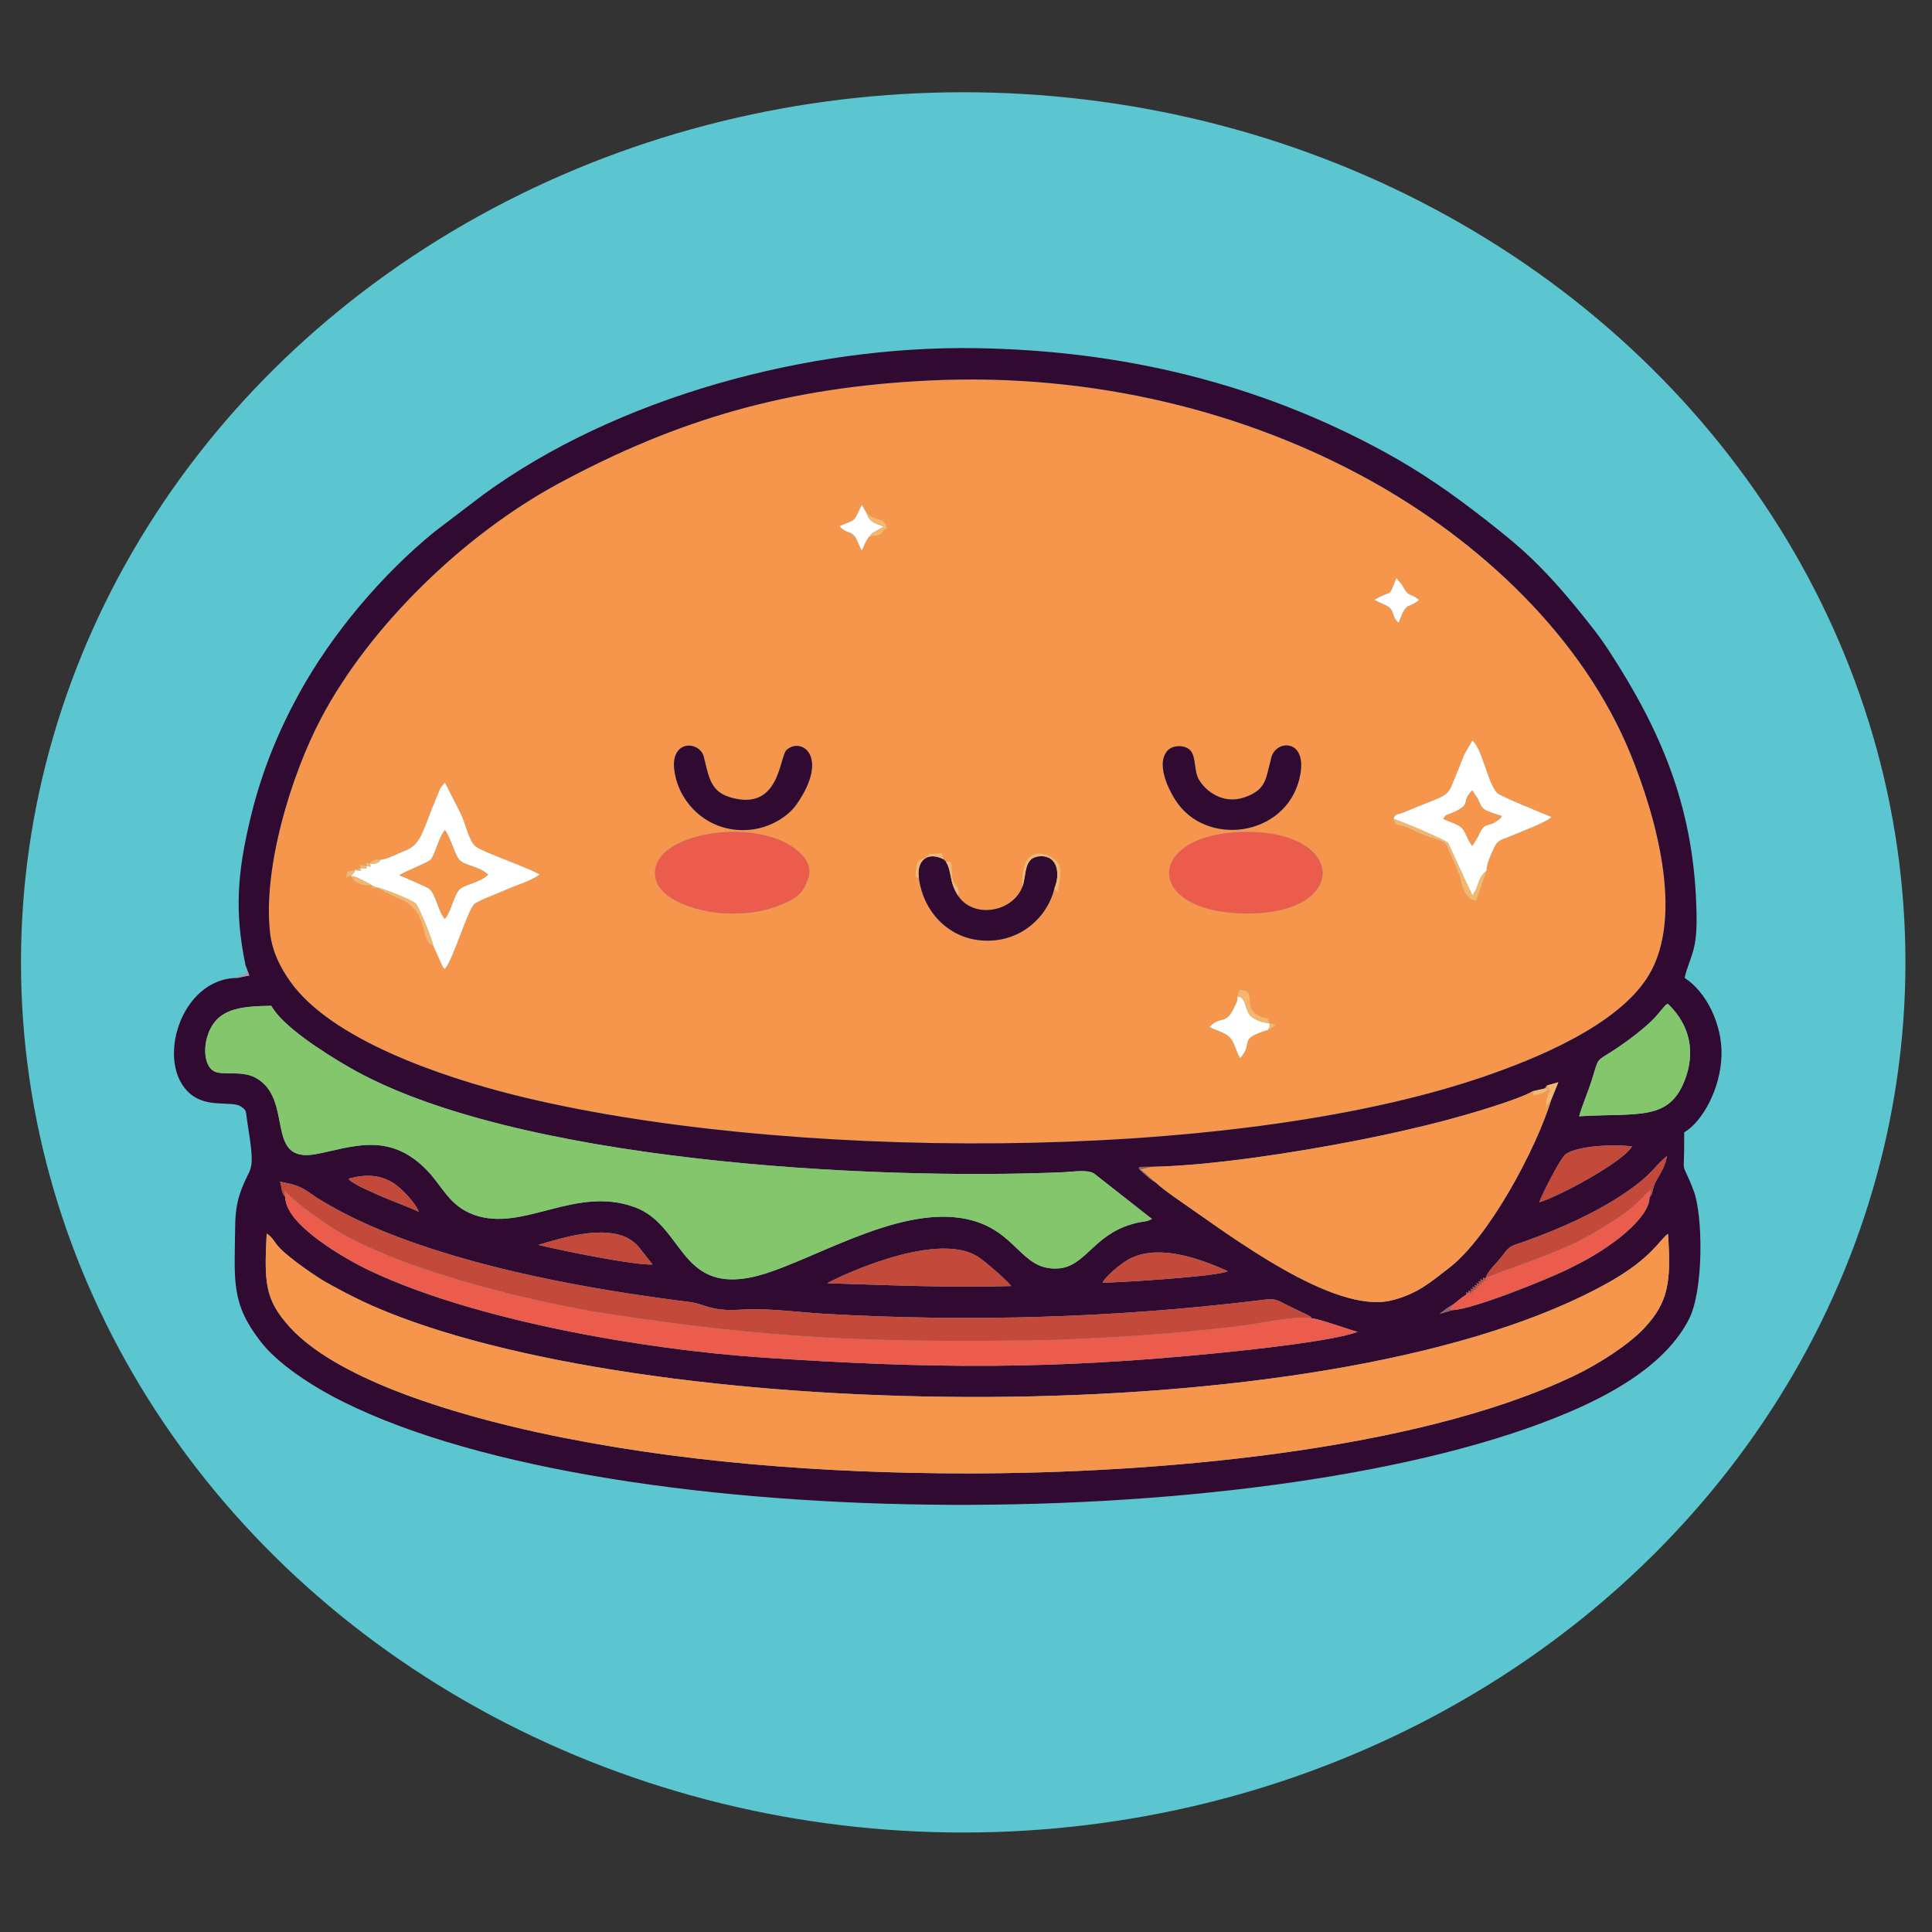 <?xml version="1.0" encoding="UTF-8"?>
<!DOCTYPE svg PUBLIC "-//W3C//DTD SVG 1.1//EN" "http://www.w3.org/Graphics/SVG/1.1/DTD/svg11.dtd">
<!-- Creator: CorelDRAW (Versión de evaluación) -->
<svg xmlns="http://www.w3.org/2000/svg" xml:space="preserve" width="76.2mm" height="76.2mm" version="1.1" style="shape-rendering:geometricPrecision; text-rendering:geometricPrecision; image-rendering:optimizeQuality; fill-rule:evenodd; clip-rule:evenodd"
viewBox="0 0 7620 7620"
 xmlns:xlink="http://www.w3.org/1999/xlink"
 xmlns:xodm="http://www.corel.com/coreldraw/odm/2003">
 <rect x="0" y="0" width="7620" height="7620" fill="#333333" stroke="none"/>
 <defs>
  <style type="text/css">
   <![CDATA[
    .str0 {stroke:#5CC6D0;stroke-width:20;stroke-miterlimit:22.926}
    .fil0 {fill:#5CC6D0}
    .fil2 {fill:#310A31}
    .fil3 {fill:#84C66C}
    .fil8 {fill:#9C5C66}
    .fil9 {fill:#AA96AA}
    .fil5 {fill:#C3493B}
    .fil4 {fill:#EB5C4C}
    .fil1 {fill:#F6964D}
    .fil7 {fill:#F7B66E}
    .fil6 {fill:white}
   ]]>
  </style>
 </defs>
 <g id="Capa_x0020_1">
  <ellipse class="fil0 str0" cx="3799.01" cy="3795.73" rx="3706.2" ry="3421.92"/>
  <g id="_1987182896656">
   <path class="fil1" d="M4880.98 3931l7.6 -26.96c76.67,0.86 3.26,68.34 79.36,103.54 14.22,6.58 13.37,5.9 33.05,9.8l5.07 17.88 25.09 5.44c-1.64,2.57 -3.31,3.35 -4.43,6.6l-25.02 14.21c-124.17,37.95 -53.83,48.43 -110.46,111.46 -15.85,-26.33 -21.96,-61.12 -39.84,-80.75 -19.03,-20.89 -56.87,-28.42 -80.76,-41.98 44.62,-46.31 64.04,-4.53 96.98,-76.05 10.48,-22.73 13.17,-21.55 13.36,-43.19zm40.79 -327.94c-419.42,0 -407.34,-319.4 -8.02,-322 397.77,-2.59 407.38,322 8.02,322zm-1734.87 -138.54c-17.69,61.21 -50.13,82.84 -122.92,110.25 -62.43,23.52 -131.15,30.77 -202.94,27.92 -113.59,-4.49 -310.27,-62.41 -273.36,-188.59 41.72,-142.65 439.57,-192.91 577.73,-39.89 17.02,18.85 27.88,40.98 26.89,67.04 -1.1,29.03 -3.44,16.49 -5.4,23.27zm-1785.36 -33.19l20.65 -8.07c5.83,-5.99 -21.64,-16.7 22.57,-8.33 5.98,-10.69 -17.4,-15.86 15.22,-8.81 9.59,-9.91 -11.08,-2.83 13.33,-12.27 23.52,-9.09 6.3,-3.98 27.1,-2.44 30.31,-3.42 65.58,-23.24 99.52,-36.85 57.15,-22.91 67.2,-72.27 105.12,-168.21l31.16 -75.49c0.9,-1.62 1.87,-3.56 2.84,-5.12l15.7 -18.97 62.72 123.27c18.06,36.69 31.51,106.28 57,127.65 28.22,23.66 205.18,82.55 253.47,111.5 -33.26,24.77 -86.55,39.85 -125.66,57.13 -24,10.61 -118.33,46.89 -131.57,59.07 -27.02,24.86 -82.07,214.8 -115.96,256.13 -10.09,-9.94 -2.38,1.59 -12.34,-17.19l-33.07 -74.12c-58.83,-18.46 -8.15,-142.93 -147.27,-190.75l-76.69 -39.53c-27.81,5.77 -14.31,7.44 -17.67,-7.35 -27.17,-1.41 -56.84,-2.37 -74.69,-24.07l-7.43 -12.53c-22.51,-5.98 -23.58,23.45 -15.76,-17.68l31.71 -6.97zm2320.58 -41.94l8.4 8.83c30.62,-3.92 21.3,16.22 24.42,50.1 5.97,64.46 32.19,30.13 24.61,85.39 59.72,90.19 214.62,65.46 253.39,-37.14 -11.63,-193.62 130.55,-125.39 144.99,-83.27 10.66,31.09 -1.94,72.32 -5.77,105.84 -0.9,-1.92 -3.43,-6.45 -4.01,-4.94l-9.66 -9.87c-27.22,114.22 -136.3,214.76 -282.36,205.3 -139.15,-9.02 -233.92,-117.35 -251.37,-242.43 -4.23,-16.56 4,1.13 -13.13,-8.96 1.54,-92.94 23.3,-56.69 48.82,-82.89 0.68,-0.7 1.29,-4.46 2.14,-6.85l51.6 -3.42 7.93 24.31zm2141.12 44.12l-40.97 118.27c-52.69,-2.16 -62.18,-89.99 -62.89,-91.81 -16.4,-42.15 -32.48,-78.36 -47.48,-112.1 -6.93,-15.6 0.96,-9.8 -15.4,-24.27 -12.45,-11.01 -40.21,-14.35 -90,-34.59 -23.71,-9.65 -38.23,-18.42 -56.78,-25.69 -31.71,-12.42 -47.06,-2.38 -52.62,-33.18 3.43,-21.31 15.3,-15.51 41.05,-26.42 200.97,-85.21 160.95,-44.19 215.64,-173.32 7.61,-18 14.65,-37.08 22.01,-54.6l31.2 -54.83c40.37,34.19 61.03,172.89 99.15,207.9 14.57,13.37 179.32,79.64 212.32,93.38 -21.57,22.01 -119.93,57.56 -158.96,74.57 -36.07,15.72 -51.38,13.02 -66.92,46.65 -11.57,25.03 -30.43,63.77 -29.35,90.04zm-734.3 -381.09c-41.31,238.53 -350.04,291.74 -480.65,120.82 -28.2,-36.9 -93.15,-152.15 -45.35,-210.72 21.96,-26.89 76.01,-25.53 95.11,0.9 18.69,25.86 11.98,77.39 28.91,108.28 26.95,49.17 97.52,102.18 181.24,73.07 87.01,-30.25 82.8,-70.33 106.64,-158.69 18.27,-67.71 138.2,-72.86 114.1,66.34zm-2469.46 -15.26c-15.45,-121.39 100.79,-115.55 116.57,-51.68 21.59,87.4 28.02,139.36 111.94,161.5 189.68,50.03 185.51,-163.51 214.6,-189.37 58.49,-52 170.97,25.65 39.15,215.01 -30.64,44.01 -96.62,88.76 -174.17,98.92 -164.54,21.55 -290.71,-97.68 -308.09,-234.38zm2848.21 -756.8l21.59 26.65c30.8,54.04 25.93,26.58 66.76,58.6 -5.98,5.74 -4.08,4.74 -13.89,11.2 -7.95,5.21 -5.79,3.22 -15.28,8.24 -18.29,9.69 -9.13,-0.57 -23.55,14.41 -12.18,12.65 -20.41,42.05 -27.55,56.79 -26.63,-26.64 -15.28,-42.12 -36.11,-60.86 -10.02,-9.02 -45.2,-21.11 -58.28,-29.78 75.96,-43.21 52.45,-2.63 86.31,-85.25zm-2088.89 -254.45l11.57 7.59c1.68,0.99 3.71,2.39 5.56,3.41 1.74,0.95 3.56,2.08 5.36,2.97 1.72,0.86 3.58,1.73 5.33,2.49 9.97,4.34 11.64,2.91 22.49,7.18 11.82,4.66 14.81,5.89 21.37,14.3l8.8 18.48c-45.37,27.14 -0.18,26.06 -68.37,32.28 -13.1,7.72 -25.03,45.32 -32.48,56.36 -9.51,-17.28 -18.28,-47.72 -30.97,-60.06 -19.29,-18.77 -34.31,-8.77 -56.39,-35.96 70.69,-29.15 53.5,-13.14 87.98,-83.64l19.75 34.6zm245.2 -525.15c-556.53,26.93 -989.35,151.92 -1460.15,405.79 -372.23,200.72 -744.38,560.77 -937.06,925.44 -118.64,224.54 -231.25,593.55 -201.46,848.56 9.14,78.29 44.69,141.17 78.3,189.1 160.66,229.22 595.12,376.56 885.73,449.27 1030.28,257.78 2806.22,273.03 3814.89,-69.76 207.04,-70.35 537.87,-203.11 658.27,-402.1 140.68,-232.53 28.48,-624.94 -68.16,-864.89 -189.67,-470.93 -600.15,-850.69 -1037.04,-1091.31 -475.62,-261.93 -1076.86,-421.87 -1733.32,-390.1z"/>
   <path class="fil2" d="M6205.28 5427.71c-636.96,301.92 -1675.89,383.78 -2390.06,383.57 -571.39,-0.17 -1156.27,-45.23 -1689.42,-160.72 -294.05,-63.7 -784.06,-198.91 -981.86,-415.31 -101.35,-110.89 -101.41,-180.06 -92.1,-369.95 26.51,17.04 27.46,32.27 52.61,58.46 35.94,37.39 139.5,110.42 184.83,135.55 103.02,57.12 175.67,92.7 291.45,136.22 1129.44,424.46 3709.87,457.27 4765.65,-138.5 170.83,-96.4 200.84,-170.03 232.37,-190.57 12.96,187.3 2.65,269.9 -95.25,373.41 -60.03,63.46 -176.67,139.71 -278.22,187.84zm-2942.02 -366.5c4.95,-5.82 421.36,-215.09 593.86,-104.44 28.62,18.35 113.65,92.26 131.33,115.55 -244.58,7.08 -482.25,-3.54 -725.19,-11.11zm1085.36 -2.22c12.25,-25.03 63.91,-67.23 91.06,-84.85 113.87,-73.89 286.89,-13.39 402.6,39.54 -32,20.04 -427,45.2 -493.66,45.31zm-2225.15 -148.98c99.98,-29.49 293.84,-92.07 386.08,-2.4 14.84,14.43 58.19,74.68 65.15,79.39 -61.77,6.44 -379.58,-58.73 -451.23,-76.99zm3050.99 289.99c24.38,-0.27 136.96,41.73 180.33,52.94 -96.52,36.5 -427.15,71.33 -547.48,83.38 -658.33,65.9 -1133.35,62.97 -1801.36,17.82 -463.92,-31.35 -1131.98,-145.71 -1547.31,-342.55 -98.94,-46.88 -334.83,-182.19 -333.4,-290.38 -16.67,-18.25 -13.01,-37.87 -20.8,-60.22 51.71,8.85 79.75,17.31 113.96,41.74 30.59,21.85 57.2,37.26 89.51,55.65 63.13,35.92 132.39,68.55 200.71,96.4 365.56,149 810.99,229.91 1208.02,280.06 48.38,6.11 67.52,21.64 117.39,28.6 52.89,7.38 90.72,-0.1 141.76,0.14 91.05,0.4 190.58,13.35 282.61,18.57 564.47,32.11 1135.81,15.63 1695.59,-52.05 71.75,-8.68 70.12,-10.85 122.68,17.7l77.82 37.33c20.72,11.66 7.23,1.36 19.97,14.87zm-3622.04 -533.45c29.45,18.83 89.89,81.04 99.2,113.66 -8.21,-7.73 -118.73,-48.59 -144.47,-60.53 -37.65,-17.43 -112.65,-46.34 -133.08,-70.56 66.66,-18.82 125.51,-16.37 178.35,17.43zm4953.22 56.47c1.36,62.89 -96.93,144.12 -136.88,173.22 -69.81,50.83 -114.54,75.15 -191.7,112.87 -73.24,35.8 -367.45,155.46 -449.25,158.16l-49.49 14.78c15.02,-12.15 36.27,-28.48 54.79,-38.18 10.48,-9.04 37.86,-30.77 50.93,-38.15 0,-11.51 -2.67,-9.42 8.34,-5.79 0.04,-12.09 -2.41,-8.31 11.24,-6.56 -4.54,-14.39 -6.76,-11.74 7.59,-7.01 -4.66,-14.76 -6.79,-11.72 8.13,-7.38 -3.86,-13.52 -6.23,-11.05 7.32,-7.19 -4.34,-14.76 -6.74,-11.84 8.18,-7.8 -3.44,-13.48 -6.29,-11.55 6.88,-7.49 -4.9,-14.8 -6.51,-10.96 9.03,-7.47 -2.75,-12.7 -4.97,-9.92 7.89,-7.06 11.64,-33.23 40.84,-54.71 65.1,-87.07 34.31,-45.79 31.71,-37.72 93.46,-59.96 141.42,-50.9 285.26,-114.92 404.19,-198.05 99.12,-69.29 99.22,-92.95 153.23,-137.72 -8.96,55.61 -41.44,86.08 -52.65,122.3 -6.36,20.53 -3.96,28.25 -16.33,41.55zm-435 19.16c11.13,-30.83 83.96,-176.18 105.72,-190.86 48.17,-32.47 189.04,-39.25 260.2,-29.67 -31.68,58.31 -282.25,195.14 -365.92,220.53zm48.17 -406.22c-62.18,201.27 -250.12,549.39 -406.45,667.14 -63.92,48.15 -118.61,100.18 -224.7,125.87 -228.11,55.23 -634.56,-254.86 -831.94,-391.08 -35.02,-24.17 -69.89,-48.75 -98.85,-75.1 -20.81,-10.97 -32.77,-24.35 -53.12,-41.76 -27.3,-23.33 -4.23,-18.09 39.02,-18.92 240.79,-5.1 569.49,-57.26 803.83,-102.81 123.82,-24.08 247.5,-51.78 365.54,-83.27 78.02,-20.82 275.89,-77.94 333.12,-112.14l47.93 -10.91 9.09 -12.01 43.9 -12.46 -27.37 67.45zm109.38 66.83c13.77,-47.61 35.42,-95.9 51.03,-146.04 27.19,-87.43 13.3,-67.93 84.03,-113.66 50.87,-32.9 125.75,-88.6 165.82,-132.01l35.2 -41.42c10.92,-10.64 1.35,-3.14 13.5,-10.78 68.39,64.25 116.04,164.08 70.19,293.04 -61.38,172.65 -185.53,136.48 -419.77,150.87zm-1684.75 404.85c-25.93,14.41 -29,5.77 -81.06,21.12 -151.97,44.8 -182.35,168.43 -290.59,174.27 -147.95,8 -159.98,-151.62 -357.58,-194.53 -283.81,-61.63 -648.31,191.59 -858.88,230.85 -276.14,51.5 -262.09,-208.49 -451.97,-278.14 -235.25,-86.3 -439.79,99.65 -633.24,30.26 -101.02,-36.25 -124.47,-114.56 -192.02,-181.79 -147.76,-147.06 -291.97,-84.54 -429.85,-58.11 -209.7,40.22 -85.08,-217.31 -241.09,-301.31 -55.24,-29.76 -133.46,-6.61 -165.03,-26.33 -35.96,-22.46 -39.77,-88.42 -23.59,-138.55 34.79,-107.8 126.37,-116.3 251.46,-118.45 43.39,78.78 198.18,179.51 306.4,242.07 644.73,372.74 2060.67,447.47 2820.33,414.24 36.94,-1.62 92.09,-11.49 118.66,5.45l228.05 178.95zm-879.44 -3306.88c656.46,-31.77 1257.7,128.17 1733.32,390.1 436.89,240.62 847.37,620.38 1037.04,1091.31 96.64,239.95 208.84,632.36 68.16,864.89 -120.4,198.99 -451.23,331.75 -658.27,402.1 -1008.67,342.79 -2784.61,327.54 -3814.89,69.76 -290.61,-72.71 -725.07,-220.05 -885.73,-449.27 -33.61,-47.93 -69.16,-110.81 -78.3,-189.1 -29.79,-255.01 82.82,-624.02 201.46,-848.56 192.68,-364.67 564.83,-724.72 937.06,-925.44 470.8,-253.87 903.62,-378.86 1460.15,-405.79zm-2695.71 2306.23l15 40.72c-12.35,1.58 -27.96,5.35 -47.58,9.4 -225.79,1.1 -325.63,340.68 -184.27,457.96 69.53,57.69 164.29,24.04 200.72,50.28 22.13,15.27 16.77,19.26 22.56,55.33 36.36,226.46 13.64,162.35 -28.73,288.38 -12.26,36.44 -17.85,80.42 -18.37,121.41 -2.89,224.12 -17.34,308.35 99.87,460.3 66.5,86.22 197.71,174.21 326.37,238.23 1081.87,538.35 3685.13,531.12 4833.85,40.92 185.59,-79.19 383.98,-193.09 473.29,-366.23 59.28,-114.93 55.58,-410.05 19.39,-506.05 -54.15,-143.62 -36.13,-27.8 -37.77,-231.58 72,-41.83 144.95,-173.81 147.23,-307.22 2.06,-121.2 -60.93,-247.66 -145.35,-301.8 7.19,-40.48 30.31,-81.71 39.83,-133.91 9.32,-51.16 7.76,-106.47 5.78,-159.71 -14.46,-390 -141.72,-685.99 -344.04,-996.49 -23.62,-36.24 -45.42,-65.77 -70.36,-97.55 -74.18,-94.51 -150.29,-185.4 -236.16,-267.6 -53.89,-51.58 -119.95,-104.88 -182.36,-153.53 -125.65,-97.94 -247.76,-184.81 -402.74,-269.06 -491.31,-267.09 -1026.96,-397.51 -1608.71,-406.07 -658.06,-9.68 -1413.09,192.99 -1940.46,578.38l-190.71 145.04c-208.47,169.88 -405.69,403.28 -535.45,639.79 -79.87,145.6 -145.98,303.77 -189.31,482.22 -54.11,222.88 -65.45,375.81 -21.52,588.44z"/>
   <path class="fil1" d="M6578.75 4866.46c-31.53,20.54 -61.54,94.17 -232.37,190.57 -1055.78,595.77 -3636.21,562.96 -4765.65,138.5 -115.78,-43.52 -188.43,-79.1 -291.45,-136.22 -45.33,-25.13 -148.89,-98.16 -184.83,-135.55 -25.15,-26.19 -26.1,-41.42 -52.61,-58.46 -9.31,189.89 -9.25,259.06 92.1,369.95 197.8,216.4 687.81,351.61 981.86,415.31 533.15,115.49 1118.03,160.55 1689.42,160.72 714.17,0.21 1753.1,-81.65 2390.06,-383.57 101.55,-48.13 218.19,-124.38 278.22,-187.84 97.9,-103.51 108.21,-186.11 95.25,-373.41z"/>
   <path class="fil3" d="M4543.44 4807.64l-228.05 -178.95c-26.57,-16.94 -81.72,-7.07 -118.66,-5.45 -759.66,33.23 -2175.6,-41.5 -2820.33,-414.24 -108.22,-62.56 -263.01,-163.29 -306.4,-242.07 -125.09,2.15 -216.67,10.65 -251.46,118.45 -16.18,50.13 -12.37,116.09 23.59,138.55 31.57,19.72 109.79,-3.43 165.03,26.33 156.01,84 31.39,341.53 241.09,301.31 137.88,-26.43 282.09,-88.95 429.85,58.11 67.55,67.23 91,145.54 192.02,181.79 193.45,69.39 397.99,-116.56 633.24,-30.26 189.88,69.65 175.83,329.64 451.97,278.14 210.57,-39.26 575.07,-292.48 858.88,-230.85 197.6,42.91 209.63,202.53 357.58,194.53 108.24,-5.84 138.62,-129.47 290.59,-174.27 52.06,-15.35 55.13,-6.71 81.06,-21.12z"/>
   <path class="fil1" d="M6045.26 4303.89c-57.23,34.2 -255.1,91.32 -333.12,112.14 -118.04,31.49 -241.72,59.19 -365.54,83.27 -234.34,45.55 -563.04,97.71 -803.83,102.81l-45.2 10.11c9.78,5.99 21.51,17.32 30.12,25.25 9.62,8.87 8.19,7.56 16.27,14.41l12.91 10.91c28.96,26.35 63.83,50.93 98.85,75.1 197.38,136.22 603.83,446.31 831.94,391.08 106.09,-25.69 160.78,-77.72 224.7,-125.87 156.33,-117.75 344.27,-465.87 406.45,-667.14l-21.77 29.03c2.04,-20.61 0.5,-24.96 7.88,-45.43 8.86,-24.6 2.12,2.97 8.62,-15.73l-11.26 -22.86 -9.09 12.01 13.96 3.36c-0.79,0.54 -20.59,15.27 -27.36,17.03 -49.07,12.72 -26.57,0.48 -34.53,-9.48z"/>
   <path class="fil4" d="M1125.24 4721.21c-1.43,108.19 234.46,243.5 333.4,290.38 415.33,196.84 1083.39,311.2 1547.31,342.55 668.01,45.15 1143.03,48.08 1801.36,-17.82 120.33,-12.05 450.96,-46.88 547.48,-83.38 -43.37,-11.21 -155.95,-53.21 -180.33,-52.94 -47.79,-13.66 -205.53,19.5 -269.05,27.85 -233.04,30.67 -599.15,55.62 -830.72,58.67 -658.15,8.64 -1037.94,-7.4 -1670.89,-103.57 -308.84,-46.94 -872.58,-183.91 -1122.75,-359.55 -53.82,-37.78 -114.49,-79.36 -157.74,-127.36l1.93 25.17z"/>
   <path class="fil5" d="M1125.24 4721.21l-1.93 -25.17c43.25,48 103.92,89.58 157.74,127.36 250.17,175.64 813.91,312.61 1122.75,359.55 632.95,96.17 1012.74,112.21 1670.89,103.57 231.57,-3.05 597.68,-28 830.72,-58.67 63.52,-8.35 221.26,-41.51 269.05,-27.85 -12.74,-13.51 0.75,-3.21 -19.97,-14.87l-77.82 -37.33c-52.56,-28.55 -50.93,-26.38 -122.68,-17.7 -559.78,67.68 -1131.12,84.16 -1695.59,52.05 -92.03,-5.22 -191.56,-18.17 -282.61,-18.57 -51.04,-0.24 -88.87,7.24 -141.76,-0.14 -49.87,-6.96 -69.01,-22.49 -117.39,-28.6 -397.03,-50.15 -842.46,-131.06 -1208.02,-280.06 -68.32,-27.85 -137.58,-60.48 -200.71,-96.4 -32.31,-18.39 -58.92,-33.8 -89.51,-55.65 -34.21,-24.43 -62.25,-32.89 -113.96,-41.74 7.79,22.35 4.13,41.97 20.8,60.22z"/>
   <path class="fil4" d="M4921.77 3603.06c399.36,0 389.75,-324.59 -8.02,-322 -399.32,2.6 -411.4,322 8.02,322z"/>
   <path class="fil4" d="M3186.9 3464.52c1.96,-6.78 4.3,5.76 5.4,-23.27 0.99,-26.06 -9.87,-48.19 -26.89,-67.04 -138.16,-153.02 -536.01,-102.76 -577.73,39.89 -36.91,126.18 159.77,184.1 273.36,188.59 71.79,2.85 140.51,-4.4 202.94,-27.92 72.79,-27.41 105.23,-49.04 122.92,-110.25z"/>
   <path class="fil6" d="M1574.86 3452c18.8,-12.48 114.59,-51.58 122.51,-59.86 18.29,-19.14 32.84,-90 57.38,-118.15 23.24,29.82 38.87,98.75 57.6,117.73 23.86,24.16 72.97,22.72 113.01,57.54 -35.9,35.12 -96.43,38.33 -115.91,62 -20.99,25.51 -31.22,85.31 -54.7,113.08 -26.96,-28.12 -35.11,-98.55 -63.13,-119.95 -5.51,-4.22 -101.23,-46.6 -116.76,-52.39zm-74.45 -60.59c-9.84,10.46 4.35,5.05 -12.05,11.37 -19.59,7.55 -4.41,4.49 -28.38,3.34 -0.82,15.36 11.97,13.28 -15.22,8.81 5.89,17.61 -10.69,9.45 -22.57,8.33 6.9,17.75 -10.98,9.31 -20.65,8.07 -1.02,1.67 -2.86,2.22 -3.31,4.86 -1.65,9.82 -2.24,3.34 -5.91,9.04 -8.33,12.93 -2.66,2.55 -6.73,10.75 21.53,1.97 24.49,6.3 42.45,14.36l34.81 18.32c1.12,0.79 3.27,2.57 4.86,3.92l17.67 7.35c20.82,0.96 141.38,50.23 154.9,63.82 12.51,12.56 64.69,142.28 69.06,166.46l33.07 74.12c9.96,18.78 2.25,7.25 12.34,17.19 33.89,-41.33 88.94,-231.27 115.96,-256.13 13.24,-12.18 107.57,-48.46 131.57,-59.07 39.11,-17.28 92.4,-32.36 125.66,-57.13 -48.29,-28.95 -225.25,-87.84 -253.47,-111.5 -25.49,-21.37 -38.94,-90.96 -57,-127.65l-62.72 -123.27 -15.7 18.97c-0.97,1.56 -1.94,3.5 -2.84,5.12l-31.16 75.49c-37.92,95.94 -47.97,145.3 -105.12,168.21 -33.94,13.61 -69.21,33.43 -99.52,36.85z"/>
   <path class="fil3" d="M6228.19 4402.79c234.24,-14.39 358.39,21.78 419.77,-150.87 45.85,-128.96 -1.8,-228.79 -70.19,-293.04 -12.15,7.64 -2.58,0.14 -13.5,10.78l-35.2 41.42c-40.07,43.41 -114.95,99.11 -165.82,132.01 -70.73,45.73 -56.84,26.23 -84.03,113.66 -15.61,50.14 -37.26,98.43 -51.03,146.04z"/>
   <path class="fil6" d="M5807 3117.56l22.92 35.09c17.71,41.99 16.79,41.39 93.63,65.88 -11.3,15.56 1.66,2.16 -12.35,13.89 -41.17,34.51 -55.46,3.21 -80.33,64.76l-23.87 39.31c-20.48,-24.13 -23.88,-51.64 -39.66,-68.91 -16.45,-18.01 -51.86,-25.89 -75.1,-37.95 15.55,-20.11 3.38,-10.07 33.35,-22.76 85.69,-36.29 32.04,-41.41 81.41,-89.31zm-309.9 112.58c31.46,8.61 203.35,82.51 213.92,93.64l95.98 207.07c30.16,-36.53 14.28,-60.89 56.24,-97.34 -1.08,-26.27 17.78,-65.01 29.35,-90.04 15.54,-33.63 30.85,-30.93 66.92,-46.65 39.03,-17.01 137.39,-52.56 158.96,-74.57 -33,-13.74 -197.75,-80.01 -212.32,-93.38 -38.12,-35.01 -58.78,-173.71 -99.15,-207.9l-31.2 54.83c-7.36,17.52 -14.4,36.6 -22.01,54.6 -54.69,129.13 -14.67,88.11 -215.64,173.32 -25.75,10.91 -37.62,5.11 -41.05,26.42z"/>
   <path class="fil2" d="M5128.94 3052.42c24.1,-139.2 -95.83,-134.05 -114.1,-66.34 -23.84,88.36 -19.63,128.44 -106.64,158.69 -83.72,29.11 -154.29,-23.9 -181.24,-73.07 -16.93,-30.89 -10.22,-82.42 -28.91,-108.28 -19.1,-26.43 -73.15,-27.79 -95.11,-0.9 -47.8,58.57 17.15,173.82 45.35,210.72 130.61,170.92 439.34,117.71 480.65,-120.82z"/>
   <path class="fil2" d="M3624.76 3467.2c17.45,125.08 112.22,233.41 251.37,242.43 146.06,9.46 255.14,-91.08 282.36,-205.3 23.36,-55.44 14.41,-128.83 -53.16,-127.37 -69.19,1.5 -55.21,70.3 -72.39,119.61 -38.77,102.6 -193.67,127.33 -253.39,37.14 -37.89,-56.82 -23.46,-93.82 -49.03,-135.49l-8.4 -8.83c-64.7,-33.3 -109.76,5.84 -97.36,77.81z"/>
   <path class="fil2" d="M2659.48 3037.16c17.38,136.7 143.55,255.93 308.09,234.38 77.55,-10.16 143.53,-54.91 174.17,-98.92 131.82,-189.36 19.34,-267.01 -39.15,-215.01 -29.09,25.86 -24.92,239.4 -214.6,189.37 -83.92,-22.14 -90.35,-74.1 -111.94,-161.5 -15.78,-63.87 -132.02,-69.71 -116.57,51.68z"/>
   <path class="fil5" d="M3263.26 5061.21c242.94,7.57 480.61,18.19 725.19,11.11 -17.68,-23.29 -102.71,-97.2 -131.33,-115.55 -172.5,-110.65 -588.91,98.62 -593.86,104.44z"/>
   <path class="fil4" d="M5858.64 5041.97c2.34,13.14 4.94,10.76 -7.89,7.06 2.76,14.31 5.28,11.28 -9.03,7.47 4.47,13.88 7.05,11.66 -6.88,7.49 3.57,14.38 6.17,11.65 -8.18,7.8 4.27,14.07 6.69,11.66 -7.32,7.19 3.89,14.79 6.43,12.14 -8.13,7.38 4.96,12.35 6.02,8.79 -7.59,7.01 5.49,15.28 5.88,9.79 -11.24,6.56l-8.34 5.79c-13.07,7.38 -40.45,29.11 -50.93,38.15 -1.52,1.44 -4.33,1.46 -4.65,4.22 -0.38,3.3 -5.66,6.83 -5.81,8.09 -1.87,15.06 -17.09,-9.14 5.16,11.09 81.8,-2.7 376.01,-122.36 449.25,-158.16 77.16,-37.72 121.89,-62.04 191.7,-112.87 39.95,-29.1 138.24,-110.33 136.88,-173.22l6.29 -30.9 -22.91 19.6c-41.02,42.27 -64.85,64.4 -115.88,97.39 -47.62,30.78 -108.44,67.31 -158.62,91.97 -115.12,56.56 -318.75,120.45 -355.88,140.89z"/>
   <path class="fil5" d="M5858.64 5041.97c-12.86,-2.86 -10.64,-5.64 -7.89,7.06 -15.54,-3.49 -13.93,-7.33 -9.03,7.47 -13.17,-4.06 -10.32,-5.99 -6.88,7.49 -14.92,-4.04 -12.52,-6.96 -8.18,7.8 -13.55,-3.86 -11.18,-6.33 -7.32,7.19 -14.92,-4.34 -12.79,-7.38 -8.13,7.38 -14.35,-4.73 -12.13,-7.38 -7.59,7.01 -13.65,-1.75 -11.2,-5.53 -11.24,6.56 -11.01,-3.63 -8.34,-5.72 -8.34,5.79l8.34 -5.79c17.12,3.23 16.73,8.72 11.24,-6.56 13.61,1.78 12.55,5.34 7.59,-7.01 14.56,4.76 12.02,7.41 8.13,-7.38 14.01,4.47 11.59,6.88 7.32,-7.19 14.35,3.85 11.75,6.58 8.18,-7.8 13.93,4.17 11.35,6.39 6.88,-7.49 14.31,3.81 11.79,6.84 9.03,-7.47 12.83,3.7 10.23,6.08 7.89,-7.06 37.13,-20.44 240.76,-84.33 355.88,-140.89 50.18,-24.66 111,-61.19 158.62,-91.97 51.03,-32.99 74.86,-55.12 115.88,-97.39l22.91 -19.6 -6.29 30.9c12.37,-13.3 9.97,-21.02 16.33,-41.55 11.21,-36.22 43.69,-66.69 52.65,-122.3 -54.01,44.77 -54.11,68.43 -153.23,137.72 -118.93,83.13 -262.77,147.15 -404.19,198.05 -61.75,22.24 -59.15,14.17 -93.46,59.96 -24.26,32.36 -53.46,53.84 -65.1,87.07z"/>
   <path class="fil1" d="M1574.86 3452c15.53,5.79 111.25,48.17 116.76,52.39 28.02,21.4 36.17,91.83 63.13,119.95 23.48,-27.77 33.71,-87.57 54.7,-113.08 19.48,-23.67 80.01,-26.88 115.91,-62 -40.04,-34.82 -89.15,-33.38 -113.01,-57.54 -18.73,-18.98 -34.36,-87.91 -57.6,-117.73 -24.54,28.15 -39.09,99.01 -57.38,118.15 -7.92,8.28 -103.71,47.38 -122.51,59.86z"/>
   <path class="fil5" d="M4348.62 5058.99c66.66,-0.11 461.66,-25.27 493.66,-45.31 -115.71,-52.93 -288.73,-113.43 -402.6,-39.54 -27.15,17.62 -78.81,59.82 -91.06,84.85z"/>
   <path class="fil5" d="M6070.64 4742.18c83.67,-25.39 334.24,-162.22 365.92,-220.53 -71.16,-9.58 -212.03,-2.8 -260.2,29.67 -21.76,14.68 -94.59,160.03 -105.72,190.86z"/>
   <path class="fil5" d="M2123.47 4910.01c71.65,18.26 389.46,83.43 451.23,76.99 -6.96,-4.71 -50.31,-64.96 -65.15,-79.39 -92.24,-89.67 -286.1,-27.09 -386.08,2.4z"/>
   <path class="fil6" d="M5001.7 4061.51c5.6,-10.87 5.34,-14.4 5.71,-16.18 0.29,-1.4 -0.82,-7.59 -1.35,-10.07 -27.54,-1.21 -64.48,-14.43 -78.93,-34.47 -16.83,-23.33 -14.77,-71.41 -46.15,-69.79 -0.19,21.64 -2.88,20.46 -13.36,43.19 -32.94,71.52 -52.36,29.74 -96.98,76.05 23.89,13.56 61.73,21.09 80.76,41.98 17.88,19.63 23.99,54.42 39.84,80.75 56.63,-63.03 -13.71,-73.51 110.46,-111.46z"/>
   <path class="fil1" d="M5807 3117.56c-49.37,47.9 4.28,53.02 -81.41,89.31 -29.97,12.69 -17.8,2.65 -33.35,22.76 23.24,12.06 58.65,19.94 75.1,37.95 15.78,17.27 19.18,44.78 39.66,68.91l23.87 -39.31c24.87,-61.55 39.16,-30.25 80.33,-64.76 14.01,-11.73 1.05,1.67 12.35,-13.89 -76.84,-24.49 -75.92,-23.89 -93.63,-65.88l-22.92 -35.09z"/>
   <path class="fil5" d="M1374.07 4649.12c20.43,24.22 95.43,53.13 133.08,70.56 25.74,11.94 136.26,52.8 144.47,60.53 -9.31,-32.62 -69.75,-94.83 -99.2,-113.66 -52.84,-33.8 -111.69,-36.25 -178.35,-17.43z"/>
   <path class="fil6" d="M5421.38 2365.61c13.08,8.67 48.26,20.76 58.28,29.78 20.83,18.74 9.48,34.22 36.11,60.86 7.14,-14.74 15.37,-44.14 27.55,-56.79 14.42,-14.98 5.26,-4.72 23.55,-14.41 9.49,-5.02 7.33,-3.03 15.28,-8.24 9.81,-6.46 7.91,-5.46 13.89,-11.2 -40.83,-32.02 -35.96,-4.56 -66.76,-58.6l-21.59 -26.65c-33.86,82.62 -10.35,42.04 -86.31,85.25z"/>
   <path class="fil6" d="M3430.91 2114.61c7.73,-9.33 1.42,-5.33 13.15,-14.08l41.47 -23.6c-31.05,-12.46 -57.08,-16.27 -66.73,-51.02l-19.75 -34.6c-34.48,70.5 -17.29,54.49 -87.98,83.64 22.08,27.19 37.1,17.19 56.39,35.96 12.69,12.34 21.46,42.78 30.97,60.06 7.45,-11.04 19.38,-48.64 32.48,-56.36z"/>
   <path class="fil7" d="M5863.24 3433.51c-41.96,36.45 -26.08,60.81 -56.24,97.34l-95.98 -207.07c-10.57,-11.13 -182.46,-85.03 -213.92,-93.64 5.56,30.8 20.91,20.76 52.62,33.18 18.55,7.27 33.07,16.04 56.78,25.69 49.79,20.24 77.55,23.58 90,34.59 16.36,14.47 8.47,8.67 15.4,24.27 15,33.74 31.08,69.95 47.48,112.1 0.71,1.82 10.2,89.65 62.89,91.81l40.97 -118.27z"/>
   <path class="fil7" d="M1459.98 3406.12c-32.62,-7.05 -9.24,-1.88 -15.22,8.81 -44.21,-8.37 -16.74,2.34 -22.57,8.33l-20.65 8.07 -31.71 6.97c-7.82,41.13 -6.75,11.7 15.76,17.68l7.43 12.53c17.85,21.7 47.52,22.66 74.69,24.07 3.36,14.79 -10.14,13.12 17.67,7.35l76.69 39.53c139.12,47.82 88.44,172.29 147.27,190.75 -4.37,-24.18 -56.55,-153.9 -69.06,-166.46 -13.52,-13.59 -134.08,-62.86 -154.9,-63.82l-17.67 -7.35c-1.59,-1.35 -3.74,-3.13 -4.86,-3.92l-34.81 -18.32c-17.96,-8.06 -20.92,-12.39 -42.45,-14.36 4.07,-8.2 -1.6,2.18 6.73,-10.75 3.67,-5.7 4.26,0.78 5.91,-9.04 0.45,-2.64 2.29,-3.19 3.31,-4.86 9.67,1.24 27.55,9.68 20.65,-8.07 11.88,1.12 28.46,9.28 22.57,-8.33 27.19,4.47 14.4,6.55 15.22,-8.81 23.97,1.15 8.79,4.21 28.38,-3.34 16.4,-6.32 2.21,-0.91 12.05,-11.37 -20.8,-1.54 -3.58,-6.65 -27.1,2.44 -24.41,9.44 -3.74,2.36 -13.33,12.27z"/>
   <path class="fil7" d="M4880.98 3931c31.38,-1.62 29.32,46.46 46.15,69.79 14.45,20.04 51.39,33.26 78.93,34.47 0.53,2.48 1.64,8.67 1.35,10.07 -0.37,1.78 -0.11,5.31 -5.71,16.18l25.02 -14.21c1.12,-3.25 2.79,-4.03 4.43,-6.6l-25.09 -5.44 -5.07 -17.88c-19.68,-3.9 -18.83,-3.22 -33.05,-9.8 -76.1,-35.2 -2.69,-102.68 -79.36,-103.54l-7.6 26.96z"/>
   <path class="fil7" d="M4032.94 3496.57c17.18,-49.31 3.2,-118.11 72.39,-119.61 67.57,-1.46 76.52,71.93 53.16,127.37l9.66 9.87c0.58,-1.51 3.11,3.02 4.01,4.94 3.83,-33.52 16.43,-74.75 5.77,-105.84 -14.44,-42.12 -156.62,-110.35 -144.99,83.27z"/>
   <path class="fil7" d="M3624.76 3467.2c-12.4,-71.97 32.66,-111.11 97.36,-77.81l8.4 8.83c25.57,41.67 11.14,78.67 49.03,135.49 7.58,-55.26 -18.64,-20.93 -24.61,-85.39 -3.12,-33.88 6.2,-54.02 -24.42,-50.1l-8.4 -8.83 -7.93 -24.31 -51.6 3.42c-0.85,2.39 -1.46,6.15 -2.14,6.85 -25.52,26.2 -47.28,-10.05 -48.82,82.89 17.13,10.09 8.9,-7.6 13.13,8.96z"/>
   <path class="fil7" d="M6102.28 4280.97l11.26 22.86c-6.5,18.7 0.24,-8.87 -8.62,15.73 -7.38,20.47 -5.84,24.82 -7.88,45.43l21.77 -29.03 27.37 -67.45 -43.9 12.46zm-9.09 12.01l-47.93 10.91c7.96,9.96 -14.54,22.2 34.53,9.48 6.77,-1.76 26.57,-16.49 27.36,-17.03l-13.96 -3.36z"/>
   <path class="fil7" d="M3430.91 2114.61c68.19,-6.22 23,-5.14 68.37,-32.28l-8.8 -18.48c-6.56,-8.41 -9.55,-9.64 -21.37,-14.3 -10.85,-4.27 -12.52,-2.84 -22.49,-7.18 -1.75,-0.76 -3.61,-1.63 -5.33,-2.49 -1.8,-0.89 -3.62,-2.02 -5.36,-2.97 -1.85,-1.02 -3.88,-2.42 -5.56,-3.41l-11.57 -7.59c9.65,34.75 35.68,38.56 66.73,51.02l-41.47 23.6c-11.73,8.75 -5.42,4.75 -13.15,14.08z"/>
   <path class="fil8" d="M4556.87 4662.79l-12.91 -10.91c-8.08,-6.85 -6.65,-5.54 -16.27,-14.41 -8.61,-7.93 -20.34,-19.26 -30.12,-25.25l45.2 -10.11c-43.25,0.83 -66.32,-4.41 -39.02,18.92 20.35,17.41 32.31,30.79 53.12,41.76z"/>
   <path class="fil8" d="M5727.81 5167.27c-22.25,-20.23 -7.03,3.97 -5.16,-11.09 0.15,-1.26 5.43,-4.79 5.81,-8.09 0.32,-2.76 3.13,-2.78 4.65,-4.22 -18.52,9.7 -39.77,26.03 -54.79,38.18l49.49 -14.78z"/>
   <path class="fil9" d="M935.71 3857.11c19.62,-4.05 35.23,-7.82 47.58,-9.4l-15 -40.72 6.96 31.47c-14.75,6.62 -25.63,4 -39.54,18.65z"/>
  </g>
 </g>
</svg>
